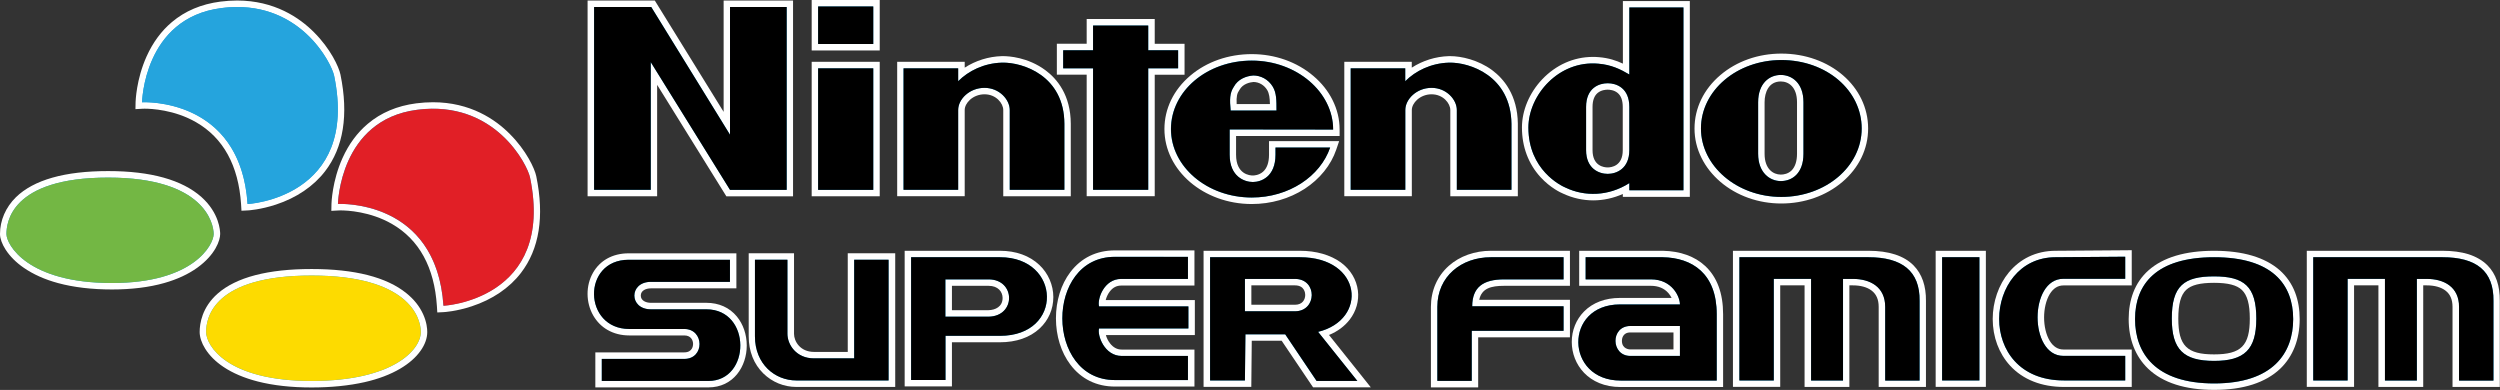 <?xml version="1.0" encoding="utf-8"?>
<!-- Generator: Adobe Illustrator 26.0.1, SVG Export Plug-In . SVG Version: 6.00 Build 0)  -->
<svg version="1.1" id="Layer_1" xmlns="http://www.w3.org/2000/svg" xmlns:xlink="http://www.w3.org/1999/xlink" x="0px" y="0px"
	 viewBox="0 0 3839 598.8" style="enable-background:new 0 0 3839 598.8;" xml:space="preserve">
<rect x="0" y="0" width="3839" height="598.8" fill="#333333" stroke="none"/>
<style type="text/css">
	.st0{fill-rule:evenodd;clip-rule:evenodd;fill:#25A4DD;}
	.st1{fill:#FFFFFF;}
	.st2{fill-rule:evenodd;clip-rule:evenodd;fill:#FDDB00;}
	.st3{fill-rule:evenodd;clip-rule:evenodd;fill:#73B744;}
	.st4{fill-rule:evenodd;clip-rule:evenodd;fill:#E11F26;}
</style>
<g>
	<g>
		<g>
			<rect x="1251.3" y="5" class="st0" width="94.6" height="67.6"/>
			<path class="st1" d="M1341,9.9v57.7h-84.7V9.9H1341 M1350.9,0h-9.9h-84.7h-9.9v9.9v57.7v9.9h9.9h84.7h9.9v-9.9V9.9V0L1350.9,0z"
				/>
		</g>
		<g>
			<path class="st0" d="M1922.2,308.3c-71.2,0-129.1-49.4-129.1-110.1c0-29.8,13.5-57.6,38-78.3c24.3-20.5,56.6-31.8,91.1-31.8
				c34.3,0,66.8,11.5,91.4,32.5c24.8,21.1,38.5,48.9,38.5,78.3l0,5h-159v33.8c0,17,8,36.9,30.6,36.9c5,0,29.8-1.8,29.8-36.9v-16
				h95.8l-2.2,6.6c-7.8,22.7-24.3,43.1-46.5,57.5C1978,300.5,1950.8,308.3,1922.2,308.3z M1955.3,164.7c-0.1-12.7-0.5-21.6-4.9-28.9
				c-5.6-9.3-15.1-14.9-25.6-15c-5.8,0.4-19.4,2.8-25.8,14.8l-0.1,0.2l-0.1,0.2c-4.8,7.2-5.5,15.1-4.4,28.7H1955.3z"/>
			<path class="st1" d="M1922.2,93c68.7,0,124.9,48.2,124.9,105.8h-159c0,0,0,28.6,0,38.8c0,33.9,23,41.9,35.6,41.9
				c12.6,0,34.8-7.9,34.8-41.9c0-10.2,0-11,0-11h83.9c-15.1,44.3-63.4,76.7-120.3,76.7c-68.7,0-124.1-47.5-124.1-105.1
				C1798.1,139.7,1853.4,93,1922.2,93 M1889.8,169.7h70.4c0-15.8,0-27-5.6-36.4c-7.1-11.8-19-17.4-30-17.4c-11,0.8-23.7,5.6-30,17.4
				C1888.2,142.9,1888.2,153.1,1889.8,169.7 M1922.2,83.1c-35.7,0-69.2,11.7-94.3,33c-25.7,21.7-39.8,50.9-39.8,82.1
				c0,63.5,60.2,115.1,134.1,115.1c29.5,0,57.6-8.1,81.2-23.3c23.1-15,40.4-36.3,48.5-60.1l4.5-13.2h-13.9h-83.9h-9.9v9.9v11
				c0,12-3.1,20.8-9.3,26.2c-6.1,5.3-13.5,5.7-15.6,5.7c-4.3,0-25.7-1.5-25.7-31.9v-28.8h149h10l0-10c0-15.7-3.7-30.9-10.9-45.3
				c-6.9-13.8-16.8-26.2-29.3-36.8C1991.4,95,1957.7,83.1,1922.2,83.1L1922.2,83.1z M1899,159.8c-0.6-11.9,0.8-16.5,3.8-20.9
				l0.3-0.4l0.2-0.4c5.2-9.7,16.6-11.8,21.6-12.2c8.6,0.1,16.5,4.8,21.1,12.5c3.1,5.4,3.9,12.1,4.1,21.4H1899L1899,159.8z"/>
		</g>
		<g>
			<polygon class="st0" points="1118.3,296.5 1004.2,112.8 1004.2,296.5 907.2,296.5 907.2,5.8 1002.7,5.8 1116.1,189.4 1116.1,5.8 
				1213,5.8 1213,296.5 			"/>
			<path class="st1" d="M1208.1,10.7v280.8h-87L999.3,95.4v196.2h-87V10.7h87.7L1121,206.9V10.7H1208.1 M1218,0.8h-9.9h-87h-9.9v9.9
				v161.1L1008.4,5.5l-2.9-4.7h-5.6h-87.7h-9.9v9.9v280.8v9.9h9.9h87h9.9v-9.9V130.3l103.4,166.5l2.9,4.7h5.5h87h9.9v-9.9V10.7V0.8
				L1218,0.8z"/>
		</g>
		<g>
			<path class="st0" d="M1545.6,296.4V168.9c0-13.7-14.5-29-33.8-29c-16.7,0-35.4,12.4-35.4,29v127.5h-93.8V99.9h93.8v13.7
				c17.3-13.7,39.4-21.7,62.1-22.4c0.6,0,1.3,0,1.9,0c16.5,0,41.4,5.4,62,20.6c16.8,12.5,36.9,36.2,37,78.4v106.3H1545.6z"/>
			<path class="st1" d="M1540.4,96.2c32.2,0,93.9,21.1,94,94c0,12.6,0,101.3,0,101.3h-83.9c0,0,0-110.7,0-122.6
				c0-15.8-15.8-34-38.8-34s-40.4,17.4-40.4,34c0,7.9,0,122.6,0,122.6h-83.9V104.9h83.9c0,0,0,15,0,19.8
				c15.8-15.8,39.6-27.7,67.2-28.5C1539.2,96.2,1539.8,96.2,1540.4,96.2 M1540.4,86.2L1540.4,86.2c-0.7,0-1.4,0-2,0
				c-20.4,0.6-40.3,6.9-57,17.7v-9h-9.9h-83.9h-9.9v9.9v186.6v9.9h9.9h83.9h9.9v-9.9V168.9c0-5.3,3.1-11.2,8.2-15.8
				c6-5.3,13.9-8.3,22.2-8.3c17.9,0,28.8,14,28.8,24.1v122.6v9.9h9.9h83.9h9.9v-9.9V190.2c-0.1-44.3-21.2-69.2-39-82.4
				C1578.3,87.8,1548.8,86.2,1540.4,86.2L1540.4,86.2z"/>
		</g>
		<g>
			<path class="st0" d="M2047.2,198.9L2047.2,198.9C2047.2,198.9,2047.2,198.9,2047.2,198.9L2047.2,198.9z"/>
			<path class="st1" d="M2047.2,198.9L2047.2,198.9C2047.2,198.9,2047.2,198.9,2047.2,198.9L2047.2,198.9"/>
		</g>
		<g>
			<rect x="1251.3" y="99.9" class="st0" width="94.6" height="196.7"/>
			<path class="st1" d="M1341,104.9v186.7h-84.7V104.9H1341 M1350.9,94.9h-9.9h-84.7h-9.9v9.9v186.7v9.9h9.9h84.7h9.9v-9.9V104.9
				V94.9L1350.9,94.9z"/>
		</g>
		<g>
			<polygon class="st0" points="1673.6,296.4 1673.6,109.8 1627.8,109.8 1627.8,72.2 1673.6,72.2 1673.6,34.2 1768.2,34.2 
				1768.2,72.2 1814.1,72.2 1814.1,109.8 1768.2,109.8 1768.2,296.4 			"/>
			<path class="st1" d="M1763.3,39.2v38h45.9v27.7h-45.9v186.6h-84.7V104.9h-45.9V77.2h45.9v-38H1763.3 M1773.2,29.2h-9.9h-84.7
				h-9.9v9.9v28.1h-35.9h-9.9v9.9v27.7v9.9h9.9h35.9v176.7v9.9h9.9h84.7h9.9v-9.9V114.8h35.9h9.9v-9.9V77.2v-9.9h-9.9h-35.9V39.2
				V29.2L1773.2,29.2z"/>
		</g>
		<g>
			<path class="st0" d="M2735.4,307.5c-70.8,0-128.3-49.4-128.3-110.1c0-29.7,13.5-57.5,37.9-78.3c24.2-20.5,56.3-31.8,90.4-31.8
				c72,0,128.3,48.4,128.3,110.1c0,29.7-13.5,57.5-38,78.3C2801.6,296.2,2769.5,307.5,2735.4,307.5z M2734.6,120.1
				c-13.8,0-29.8,9.7-29.8,36.9v79.2c0,25.5,15,36.9,29.8,36.9c22,0,29.8-19.1,29.8-36.9V157C2764.4,140,2756.6,120.1,2734.6,120.1z
				"/>
			<path class="st1" d="M2735.4,92.2c69.6,0,123.4,46.7,123.4,105.1s-55.4,105.1-123.4,105.1S2612,255.1,2612,197.4
				C2612,138.9,2667.3,92.2,2735.4,92.2 M2734.6,278c17.4,0,34.8-11.8,34.8-41.9c0-11,0-38.8,0-39.6c0-7.2,0-28.6,0-39.6
				c0-30-18.2-41.9-34.8-41.9c-17.4,0-34.8,12.6-34.8,41.9c0,11.1,0,38.8,0,38.8s0,29.3,0,40.4C2699.8,265.4,2718,278,2734.6,278
				 M2735.4,82.3c-35.3,0-68.6,11.7-93.6,33c-25.6,21.7-39.7,50.9-39.7,82.1c0,15.7,3.6,30.9,10.8,45.2c6.8,13.7,16.6,26,28.9,36.6
				c25.2,21.5,58.4,33.3,93.6,33.3c35.3,0,68.5-11.7,93.6-33c25.6-21.7,39.7-50.9,39.7-82.1C2868.7,132.8,2810.1,82.3,2735.4,82.3
				L2735.4,82.3z M2734.6,268.1c-11.5,0-24.9-8.4-24.9-31.9v-40.4V157c0-15.4,6.5-31.9,24.9-31.9c12,0,24.9,8.4,24.9,31.9v39.6v39.6
				c0,11.1-2.8,19.8-8.1,25.3C2746,266.9,2739.3,268.1,2734.6,268.1L2734.6,268.1z"/>
		</g>
		<g>
			<path class="st0" d="M2446.5,302.7c-15.1,0-30.3-3.4-43.8-9.7c-4-1.7-60.7-26.4-60.7-97.1c0-24.9,10.8-50.5,29.6-70.4
				c20.1-21.3,46.5-33,74.3-33c3,0,6.1,0.1,9.1,0.4c17.6,1.4,30.9,7,42,13V6.6h93v290.7h-93v-7.4
				C2481.2,298.3,2463.9,302.7,2446.5,302.7C2446.5,302.7,2446.5,302.7,2446.5,302.7z M2468.8,132.7c-26.2,0-28.3,24.1-28.3,31.4
				v66.5c0,29.9,23.5,31.4,28.3,31.4c4.7,0,28.3-1.5,28.3-31.4v-66.5C2497,156.8,2495,132.7,2468.8,132.7z"/>
			<path class="st1" d="M2502,11.5C2502,11.5,2502,11.5,2502,11.5C2502,11.5,2502,11.5,2502,11.5 M2585.1,11.5v280.7H2502
				c0,0,0-9.5,0-11c-17.9,11.4-37.1,16.5-55.5,16.5c-14.8,0-29.1-3.3-41.8-9.3c-7.9-3.2-57.7-27.7-57.7-92.5
				c0-47.4,42.3-98.5,98.8-98.5c2.9,0,5.8,0.1,8.7,0.4c19.8,1.6,34,8.7,47.5,16.6c0-43,0-102.1,0-102.9H2585.1 M2468.8,267
				c13.4,0,33.2-8,33.2-36.4c0-11.8,0-33.2,0-33.2s0-23.7,0-33.2c0-29.2-19.8-36.4-33.2-36.4c-13.4,0-33.2,7.2-33.2,36.4
				c0,9.5,0,33.2,0,33.2s0,23,0,33.2C2435.5,259,2455.3,267,2468.8,267 M2595,1.6h-9.9H2502h-9.9v9.9v0v86.2
				c-10-4.7-21.9-8.7-36.7-9.9c-3.2-0.3-6.4-0.4-9.5-0.4c-29.2,0-56.8,12.3-77.9,34.6c-19.6,20.8-30.9,47.7-30.9,73.9
				c0,29.5,9.9,55.8,28.5,76.1c15.3,16.7,31.4,24,35.1,25.5c14.2,6.6,30,10.2,45.8,10.2c15.6,0,31-3.4,45.5-9.8v4.4h9.9h83.1h9.9
				v-9.9V11.5V1.6L2595,1.6z M2468.8,257.1c-5.5,0-23.3-1.9-23.3-26.5v-33.2v-33.2c0-9.9,2.7-17.2,7.9-21.5c5.5-4.5,12.5-5,15.3-5
				c2.8,0,9.9,0.5,15.3,5c5.3,4.3,7.9,11.6,7.9,21.5v33.2v33.2C2492,255.1,2474.2,257.1,2468.8,257.1L2468.8,257.1z"/>
		</g>
		<g>
			<path class="st0" d="M2232.1,296.4V168.9c0-13.7-14.5-29-33.8-29c-20.2,0-35.3,15.3-35.3,29v127.5h-93.8V99.9h93.7v13.7
				c17.3-13.7,39.4-21.7,62.1-22.4c0.6,0,1.2,0,1.9,0c16.2,0,40.9,5.4,61.5,20.6c16.9,12.5,37.1,36.2,37.5,78.3v106.3H2232.1z"/>
			<path class="st1" d="M2226.9,96.2c31.5,0,93.3,21.1,94.1,94c0,12.6,0,101.3,0,101.3h-83.9c0,0,0-110.7,0-122.6
				c0-15.8-15.8-34-38.8-34c-22.9,0-40.3,17.4-40.3,34c0,7.9,0,122.6,0,122.6h-83.9V104.9h83.8c0,0,0,15,0,19.8
				c15.8-15.8,39.6-27.7,67.2-28.5C2225.7,96.2,2226.3,96.2,2226.9,96.2 M2226.9,86.2L2226.9,86.2c-0.7,0-1.3,0-2,0
				c-20.4,0.6-40.3,6.9-57,17.7v-9h-9.9h-83.8h-9.9v9.9v186.6v9.9h9.9h83.9h9.9v-9.9V168.9c0-5.3,3.1-11.2,8.2-15.8
				c6-5.3,13.8-8.3,22.1-8.3c17.9,0,28.8,14,28.8,24.1v122.6v9.9h9.9h83.9h9.9v-9.9V190.2v-0.1l0-0.1c-0.5-44.2-21.8-69.1-39.5-82.3
				C2269.8,91.9,2243.9,86.2,2226.9,86.2L2226.9,86.2z"/>
		</g>
		<g>
			<rect x="2977.3" y="390.1" class="st0" width="67.2" height="199.2"/>
			<path class="st1" d="M3039.6,395v189.2h-57.3V395H3039.6 M3049.5,385.1h-9.9h-57.3h-9.9v9.9v189.2v9.9h9.9h57.3h9.9v-9.9V395
				V385.1L3049.5,385.1z"/>
		</g>
		<g>
			<path class="st0" d="M919.1,590v-43.9h131.7c5.9,0,10.7-1.9,14-5.5c2.9-3.2,4.5-7.6,4.5-12.3c0-8.8-5.8-18.2-18.5-18.2h-84.5
				c-38.8,0-59.1-29.7-59.1-59c0-27.6,18.2-57.2,58.2-57.2h160.5v43.9H999.6c-14.1,0-20.5,8.4-20.5,16.1c0,7.8,6.4,16.1,20.5,16.1
				h85.2c17.7,0,32.6,6.7,43,19.2c9.1,11,14.1,25.7,14.1,41.4c0,29.5-18.6,59.3-54.1,59.3H919.1z"/>
			<path class="st1" d="M965.4,398.9c0,0,0.1,0,0.1,0h155.4v33.9H999.6c-33.9,0-33.9,42.2,0,42.2h85.2c69.3,0,68.5,110,3,110H924.1
				v-33.9h126.7c31.6,0,30.9-46,0-46h-84.5C895.4,505.2,893.2,398.9,965.4,398.9 M965.4,389c-12.5,0-23.7,2.8-33.3,8.2
				c-8.9,5.1-16.1,12.3-21.3,21.3c-11.5,19.9-11.4,45.9,0.3,66.2c5.3,9.1,12.7,16.7,21.6,21.8c9.8,5.7,21.1,8.6,33.6,8.6h84.5
				c10,0,13.5,7.1,13.5,13.2c0,2.1-0.7,12.8-13.5,12.8H924.1h-9.9v9.9V585v9.9h9.9h163.6c38.8,0,59-32.3,59-64.3
				c0-16.9-5.4-32.7-15.2-44.6c-11.4-13.8-27.6-21-46.8-21h-85.2c-7.7,0-15.5-3.4-15.5-11.1c0-7.7,7.8-11.1,15.5-11.1h121.4h9.9
				v-9.9v-33.9V389h-9.9H965.5H965.4L965.4,389C965.4,389,965.4,389,965.4,389L965.4,389z"/>
		</g>
		<g>
			<path class="st0" d="M1222.7,589.2c-17.9,0-34.7-6.8-47.3-19.2c-13.7-13.5-21-32-21-53.6V393.8h59.8v118.8
				c0,13.6,11.1,32.7,35.7,32.7h56.8V393.8h62.8v195.4H1222.7z"/>
			<path class="st1" d="M1364.5,398.8v185.4h-141.8c-32.4,0-63.4-24.9-63.4-67.8V398.8h49.8v113.8c0,16.6,13.5,37.7,40.7,37.7h61.8
				V398.8H1364.5 M1374.4,388.9h-9.9h-52.8h-9.9v9.9v141.6h-51.8c-21.2,0-30.7-16.2-30.7-27.8V398.8v-9.9h-9.9h-49.8h-9.9v9.9v117.6
				c0,22.9,7.8,42.7,22.5,57.1c13.6,13.3,31.6,20.7,50.8,20.7h141.8h9.9v-9.9V398.8V388.9L1374.4,388.9z"/>
		</g>
		<g>
			<path class="st0" d="M3771.2,589.3V471.2c0-34.3-31.3-38-44.8-38h-10.1v156.1h-59V433.2H3610v156h-62.8V390.1h203.3
				c30.5,0,52.1,6.9,66.1,21c11.8,12,17.7,29.2,17.4,51.2v127.1H3771.2z"/>
			<path class="st1" d="M3750.6,395c52,0,79.1,21.1,78.5,67.1v122.2h-52.8V471.2c0-30.9-23.4-43-49.7-43h-15.1v156.1h-49V428.3H3605
				v156h-52.8V395h52.8H3750.6 M3750.6,385.1H3605h-52.8h-9.9v9.9v189.2v9.9h9.9h52.8h9.9v-9.9v-146h37.4v146.1v9.9h9.9h49h9.9v-9.9
				V438.2h5.2c12,0,21.9,2.7,28.8,7.9c7.4,5.6,11,13.8,11,25.1v113.1v9.9h9.9h52.8h9.9v-9.9V462.2c0.3-23.3-6-41.7-18.8-54.6
				c-7.6-7.7-17.6-13.5-29.6-17.3C3779.3,386.9,3765.8,385.1,3750.6,385.1L3750.6,385.1z"/>
		</g>
		<g>
			<path class="st0" d="M3169.3,589.2c-33,0-60.3-10.8-79.1-31.1c-16.3-17.7-25.3-42-25.3-68.3c0-25.3,8.6-50.2,23.6-68.3
				c17-20.6,40.5-31.4,67.9-31.4l112-0.8v43.9h-100c-13.1,0-21.1,8.7-25.4,16.1c-5.9,9.8-9.2,23.7-9.2,38.1s3.4,28.3,9.2,38.1
				c4.4,7.3,12.3,16.1,25.4,16.1h100v47.7H3169.3z"/>
			<path class="st1" d="M3263.5,394.2v33.9h-95c-52.8,0-52.8,118.4,0,118.4h95v37.7h-94.2c-137.2,0-123.7-189.2-12.8-189.2
				L3263.5,394.2 M3273.5,384.2l-10,0.1l-107,0.8c-14.8,0-28.7,3.1-41.2,9.1c-11.7,5.7-21.9,13.8-30.5,24.1
				c-15.7,19-24.8,45.1-24.8,71.5c0,27.5,9.5,53,26.7,71.7c19.7,21.4,48.3,32.7,82.7,32.7h94.2h9.9v-9.9v-37.7v-9.9h-9.9h-95
				c-8.7,0-15.8-4.6-21.2-13.6c-5.4-9.1-8.5-22.1-8.5-35.6c0-13.5,3.1-26.5,8.5-35.6c5.4-9,12.5-13.6,21.2-13.6h95h9.9v-9.9v-33.9
				V384.2L3273.5,384.2z"/>
		</g>
		<g>
			<path class="st0" d="M3400,593.8c-43.3,0-76.3-10.5-98-31.3c-18.5-17.7-28.3-42.8-28.3-72.5c0-30.2,9.8-54.2,29-71.3
				c21.4-19,54.2-28.7,97.3-28.7c43.1,0,75.9,9.7,97.3,28.7c19.2,17.1,29,41.1,29,71.3c0,29.7-9.8,54.8-28.3,72.5
				C3476.3,583.3,3443.3,593.8,3400,593.8z M3399.9,429.5c-23.1,0-37.4,3.7-46.2,12.1c-9.3,8.8-13.6,24-13.6,47.8
				c0,44.2,15.7,59.9,59.9,59.9c44.2,0,59.9-15.7,59.9-59.9c0-23.5-4.3-38.6-13.6-47.5C3437.2,433.3,3422.9,429.5,3399.9,429.5z"/>
			<path class="st1" d="M3400,395c88.9,0,121.4,41.5,121.4,95c0,52-30.9,98.8-121.4,98.8s-121.4-46.8-121.4-98.8
				C3278.6,436.5,3311.1,395,3400,395 M3399.9,554.2c46.8,0,64.9-17.4,64.9-64.9c0-49.7-18.8-64.9-64.9-64.9
				c-46,0-64.9,14.3-64.9,64.9C3335,536.8,3353.1,554.2,3399.9,554.2 M3400,385.1c-44.4,0-78.2,10.1-100.6,29.9
				c-10.5,9.3-18.4,20.7-23.5,34c-4.7,12.2-7.1,26-7.1,41c0,31.1,10.3,57.4,29.8,76.1c22.7,21.7,56.8,32.6,101.5,32.6
				c44.7,0,78.8-11,101.5-32.6c19.5-18.7,29.8-45,29.8-76.1c0-15-2.4-28.8-7.1-41c-5.1-13.3-13.1-24.7-23.5-34
				C3478.2,395.2,3444.4,385.1,3400,385.1L3400,385.1z M3399.9,544.2c-41.6,0-54.9-13.3-54.9-54.9c0-22.3,3.8-36.4,12.1-44.2
				c7.9-7.4,21.1-10.8,42.8-10.8c21.4,0,35,3.5,42.8,11c8.2,7.9,12.1,21.8,12.1,43.9C3454.8,530.9,3441.5,544.2,3399.9,544.2
				L3399.9,544.2z"/>
		</g>
		<g>
			<path class="st0" d="M1394.1,588.5V390.1h141.5c50.6,0,77.1,33.3,77.1,66.2c0,31-24.1,64.4-77.1,64.4h-78.7v67.8H1394.1z
				 M1518.1,481.3c18.4-0.3,26.5-12.2,26.4-23.9c-0.1-16.1-13.8-23.4-26.4-23.4h-61.4v47.4H1518.1z"/>
			<path class="st1" d="M1535.6,395c94.2,0,98,120.7,0,120.7h-83.7v67.8h-52.8V395h52.8H1535.6 M1451.8,486.3h66.4
				c42.3-0.7,41.5-57.3,0-57.3h-66.4V486.3 M1535.6,385.1h-83.7h-52.8h-9.9v9.9v188.5v9.9h9.9h52.8h9.9v-9.9v-57.9h73.7
				c25,0,46.1-7.3,61-21.2c13.6-12.6,21-29.7,21-48.2c0-18.4-7.8-36.4-21.3-49.2C1581.2,392.7,1560.2,385.1,1535.6,385.1
				L1535.6,385.1z M1461.7,438.9h56.4c14.7,0,21.4,9.3,21.5,18.5c0.1,13.7-11.5,18.7-21.5,18.9h-56.3V438.9L1461.7,438.9z"/>
		</g>
		<g>
			<path class="st0" d="M2019.1,590l-48.2-71.6h-53.5l-0.7,70.8h-63.4V390.1h143c24,0,44.7,5.9,59.8,17.2
				c13.7,10.2,22.3,24.4,24.2,40c1.7,14.3-2.3,28.8-11.5,40.7c-8.5,11.1-20.9,19.4-36.1,24.4l62.1,77.7H2019.1z M1988.6,473
				c10,0,20.8-6.3,20.8-20.1c0-9.8-6.4-19.7-20.8-19.7h-71.9V473H1988.6z"/>
			<path class="st1" d="M1996.1,395c95.7,0,104.8,95.7,27.9,114.6l60.3,75.4h-62.6l-48.2-71.6h-61.1l-0.7,70.8h-53.5V395h53.5
				H1996.1 M1911.7,478h76.9c33.9,0,34.7-49.7,0-49.7h-76.9V478 M1996.1,385.1h-84.5h-53.5h-9.9v9.9v189.2v9.9h9.9h53.5h9.9l0.1-9.9
				l0.6-61h45.9l45.3,67.2l3,4.4h5.3h62.6h20.7l-12.9-16.2l-51.3-64.2c13.2-5.4,24-13.5,31.9-23.7c9.9-12.9,14.4-28.7,12.5-44.3
				c-2.1-17-11.3-32.4-26.2-43.4C2042.9,391.4,2021.2,385.1,1996.1,385.1L1996.1,385.1z M1921.6,438.2h66.9
				c15,0,15.8,12.2,15.8,14.7c0,7-4.1,15.1-15.8,15.1h-66.9V438.2L1921.6,438.2z"/>
		</g>
		<g>
			<path class="st0" d="M1711.9,588.6c-26.5,0-48.7-10.9-64.4-31.6c-13.7-18.1-21.2-42.3-21.2-68.2c0-25.8,7.5-49.9,21.1-67.9
				c15.6-20.6,37.9-31.4,64.4-31.4h117.3v43.9h-107.5c-10.6,0-17.5,6-21.4,11.1c-5.5,7.1-7.9,15.6-8,21.2h137.7v43.9h-137.6
				c0.3,5.2,2.8,13.3,8.1,20.4c4.1,5.4,11.2,11.8,22.1,11.8h106.7v47H1711.9z"/>
			<path class="st1" d="M1824.2,394.4v33.9h-102.6c-26.4,0-36.9,30.8-33.9,42.2h137.2v33.9h-137.2c-3,10.5,8.4,42.2,34.7,42.2h101.8
				v37h-112.3c-107,0-107.8-189.2,0-189.2H1824.2 M1834.2,384.5h-9.9h-112.3c-28.2,0-51.8,11.5-68.4,33.4
				c-14.3,18.8-22.1,44-22.1,70.9c0,27,7.9,52.3,22.2,71.2c16.6,22,40.2,33.6,68.3,33.6h112.3h9.9v-9.9v-37v-9.9h-9.9h-101.8
				c-7,0-13-3.2-17.9-9.5c-3.4-4.3-5.4-9-6.4-12.8h126.7h9.9v-9.9v-33.9v-9.9h-9.9h-127c1-4,3-8.9,6.3-13.2
				c4.7-6.1,10.5-9.1,17.5-9.1h102.6h9.9v-9.9v-33.9V384.5L1834.2,384.5z"/>
		</g>
		<g>
			<path class="st0" d="M2202.3,589.9V471.1c0-47,36.6-81.1,87.1-81.1H2406v43.9h-96.2c-28.8,0-42.2,9.5-43.9,31.4H2406V513h-141
				v76.9H2202.3z"/>
			<path class="st1" d="M2401,395V429h-91.2c-32.4,0-49,12.1-49,41.4H2401V508h-141v76.9h-52.8V471.1c0-46.7,36.9-76.1,82.2-76.1
				H2401 M2411,385.1h-9.9h-111.6c-24.9,0-47.9,8.2-64.7,23.1c-17.7,15.7-27.5,38.1-27.5,63v113.8v9.9h9.9h52.8h9.9v-9.9V518h131
				h9.9V508v-37.7v-9.9h-9.9h-129.4c3.7-17.6,18-21.5,38.2-21.5h91.2h9.9V429V395V385.1L2411,385.1z"/>
		</g>
		<g>
			<path class="st0" d="M2488.5,589.3c-21.3,0-39.3-6.9-52.1-20.1c-11.4-11.7-17.7-27.4-17.7-44.1c0-30.2,21.6-62.6,69-62.6h86.4
				c-2.6-10.8-13.2-28.6-38.8-28.6H2430v-43.9h123.4c55.9,1,87.8,34.7,87.8,92.4v106.8H2488.5z M2503.6,505.6
				c-12.4,0-17.9,8.9-17.9,17.8c0,4.8,1.6,9.4,4.5,12.7c3.2,3.6,7.8,5.6,13.4,5.6h71.1v-36H2503.6z"/>
			<path class="st1" d="M2553.3,395c45.2,0.8,82.9,24.9,82.9,87.4v40.8v61.1h-147.7c-85.2,0-87.4-116.9-0.8-116.9h92
				c0-12-12-38.5-44.5-38.5h-100.3V395H2553.3 M2503.6,546.5h76.1v-23.3v-22.7h-76.1C2472.6,500.6,2473.4,546.5,2503.6,546.5
				 M2553.4,385.1L2553.4,385.1h-118.5h-9.9v9.9V429v9.9h9.9h100.3c11.3,0,20.4,3.8,26.9,11.3c2.1,2.4,3.7,4.9,4.8,7.3h-79.3
				c-22.6,0-41.7,7.2-55.2,20.9c-12.1,12.3-18.8,28.9-18.8,46.7c0,34.4,25.7,69.2,74.8,69.2h147.7h9.9v-9.9v-61.1v-40.8
				c0-32.2-9.3-57.2-27.7-74.2C2602.5,393.6,2580.1,385.6,2553.4,385.1L2553.4,385.1L2553.4,385.1z M2503.6,536.6
				c-1.3,0-13-0.4-13-13.3c0-2.1,0.6-12.8,13-12.8h66.2v12.7v13.3H2503.6L2503.6,536.6z"/>
		</g>
		<g>
			<path class="st0" d="M2890,589.3V471.2c0-34.3-31.3-38-44.8-38H2835v156.1h-59V433.2h-47.4v156h-62.8V390.1h203.2
				c29.9,0,52.2,7.1,66.1,21.2c11.9,12,17.8,29.2,17.5,51v127.1H2890z"/>
			<path class="st1" d="M2869.2,395c51.3,0,79.2,21.1,78.6,67.1v122.2h-52.8V471.2c0-30.9-23.4-43-49.7-43h-15.1v156.1h-49V428.3
				h-57.3v156h-52.8V395h52.8H2869.2 M2869.2,385.1h-145.4h-52.8h-9.9v9.9v189.2v9.9h9.9h52.8h9.9v-9.9v-146h37.4v146.1v9.9h9.9h49
				h9.9v-9.9V438.2h5.2c12,0,21.9,2.7,28.8,7.9c7.4,5.6,11,13.8,11,25.1v113.1v9.9h9.9h52.8h9.9v-9.9V462.2
				c0.3-23.1-6.1-41.4-18.9-54.5C2923.9,392.7,2900.5,385.1,2869.2,385.1L2869.2,385.1z"/>
		</g>
		<g>
			<path class="st0" d="M478.5,590c-56.8,0-102.7-10.6-132.6-30.7c-25.3-17-34.3-37.3-34.3-49.5c0-27.6,16.3-91.7,166.9-91.7
				c64.9,0,112.9,12.1,142.5,35.9c28,22.5,30.2,48.4,30.2,55.8c0,6.8-2.8,30.6-39.1,52C580.8,580.3,534.6,590,478.5,590z"/>
			<path class="st1" d="M478.5,423.1c148.1,0,167.7,64,167.7,86.7c0,26.9-41.8,75.2-167.7,75.2c-130.3,0-162-54.5-162-75.2
				C316.5,488,327.5,423.1,478.5,423.1 M478.5,413.1c-67.2,0-115.7,12.7-144.2,37.7c-24.1,21.2-27.7,46.1-27.7,59
				c0,7.8,3,17,8.5,25.7c6.5,10.4,15.9,19.8,28,27.9c14.3,9.6,32,17.1,52.6,22.4c23.8,6.1,51.6,9.2,82.7,9.2
				c30.3,0,57.7-2.8,81.6-8.2c21.2-4.8,39.5-11.8,54.6-20.7c13.4-7.9,23.9-17.1,31.2-27.4c6.8-9.5,10.3-19.5,10.3-28.8
				c0-5-0.8-15.2-6.3-27.3c-5.5-12.2-14.2-23.1-25.8-32.4C593.6,425.6,544.6,413.1,478.5,413.1L478.5,413.1z"/>
		</g>
		<g>
			<path class="st0" d="M171.9,439.6c-39.2,0-93.9-5.6-132.6-32.5c-11.2-7.8-20.4-16.9-26.5-26.5C7.8,372.9,5,365.2,5,359.4
				c0-19.7,8.2-38.4,23-52.9c26.4-25.8,72.9-38.8,138.2-38.8c64.2,0,111.2,13,139.8,38.7c25.8,23.1,27.1,48.2,27.1,53
				c0,5.7-2.7,13.4-7.4,21.1c-5.9,9.6-14.7,18.8-25.5,26.5C279.5,421.9,240.6,439.6,171.9,439.6z"/>
			<path class="st1" d="M166.1,272.7c148.1,0,162,70.8,162,86.7c0,16-30.2,75.2-156.2,75.2c-130.2,0-162-59.2-162-75.2
				C9.9,343.5,15.1,272.7,166.1,272.7 M166.1,262.7c-66.7,0-114.3,13.5-141.7,40.2C8.7,318.4,0,338.4,0,359.4
				c0,6.7,3.1,15.4,8.6,23.9c6.5,10.1,16.1,19.8,27.9,27.9c14.5,10,32.2,18,52.6,23.5c24,6.5,51.9,9.8,82.9,9.8
				c30,0,57-3.3,80.2-9.9c19.8-5.6,36.9-13.5,50.9-23.6c27.6-19.9,35-41.9,35-51.7c0-5.2-1.4-32.2-28.7-56.7
				C279.7,276.2,231.6,262.7,166.1,262.7L166.1,262.7z"/>
		</g>
		<g>
			<path class="st0" d="M676,469.7c-9.5-144.3-129.3-151.6-153.2-151.6c-2.2,0-3.5,0.1-3.5,0.1l-5.3,0.3l0.1-5.4
				c0-1.4,0.8-33.7,16.5-68.5c14.6-32.4,45.5-72.7,109.3-81c8.5-1.1,17-1.7,25.1-1.7c55.7,0,93.1,25.7,114.7,47.3
				c24.3,24.3,36.9,51.2,39.2,62.4c12.4,60.3,4.8,108.9-22.7,144.5c-41.3,53.6-111.9,57.9-114.9,58.1l-4.9,0.3L676,469.7z"/>
			<path class="st1" d="M664.9,166.9c101.5,0,145.2,87,149,105.8c38.6,187.5-133,196.7-133,196.7
				c-9.8-149.2-134.8-156.3-158.2-156.3c-2.4,0-3.8,0.1-3.8,0.1s2.4-129.2,121.5-144.6C649,167.4,657.1,166.9,664.9,166.9
				 M664.9,157c-8.4,0-17.1,0.6-25.8,1.7c-29.1,3.8-54.1,14.3-74.3,31.4c-16.2,13.6-29.2,31.3-38.8,52.5
				c-16.1,35.7-16.9,69.1-17,70.5l-0.2,10.7l10.7-0.6l0,0c0,0,1.2-0.1,3.2-0.1c10.1,0,45.7,1.5,79.2,20.8
				c41.9,24.2,65.1,66.6,69,126.1l0.6,9.8l9.8-0.5c0.8,0,19.3-1.1,43-8.9c31.7-10.4,57.8-28.1,75.5-51.1
				c28.4-36.8,36.4-86.8,23.7-148.6c-2.4-11.8-15.5-39.9-40.6-64.9C760.9,183.5,722.3,157,664.9,157L664.9,157z"/>
		</g>
		<g>
			<path class="st0" d="M375.1,313.3c-9.6-144.1-129.3-151.4-153.2-151.4c-2.2,0-3.5,0.1-3.5,0.1l-5.3,0.3l0.1-5.4
				c0-1.4,0.8-33.7,16.5-68.5C244.3,56,275.2,15.7,339,7.4c8.5-1.1,17-1.7,25.1-1.7c55.7,0,93.1,25.7,114.7,47.3
				c24.3,24.3,36.9,51.2,39.2,62.4c12.4,60.3,4.8,108.9-22.7,144.5c-41.3,53.6-111.9,57.9-114.9,58.1l-4.9,0.3L375.1,313.3z"/>
			<path class="st1" d="M364.1,10.7c101.5,0,145.2,87,149,105.8c38.6,187.5-133,196.7-133,196.7c0-0.1,0-0.2,0-0.2
				c-9.9-149-134.8-156-158.2-156c-2.4,0-3.8,0.1-3.8,0.1s2.4-129.2,121.5-144.6C348.1,11.2,356.3,10.7,364.1,10.7 M364.1,0.8
				L364.1,0.8L364.1,0.8c-8.4,0-17.1,0.6-25.8,1.7c-29.1,3.8-54.1,14.3-74.3,31.4c-16.2,13.6-29.2,31.3-38.8,52.5
				c-16.1,35.7-16.9,69.1-17,70.5l-0.2,10.7l10.7-0.6c0,0,0,0,0,0c0,0,1.2-0.1,3.2-0.1c10.1,0,45.7,1.5,79.2,20.8
				c41.9,24.1,65.1,66.5,69.1,125.9l0,0.2l0.6,9.8l9.8-0.5c0.8,0,19.3-1.1,43-8.9c31.7-10.4,57.8-28.1,75.5-51.1
				c28.4-36.8,36.4-86.8,23.7-148.6c-2.4-11.8-15.5-39.9-40.6-64.9C460.1,27.3,421.5,0.8,364.1,0.8L364.1,0.8z"/>
		</g>
	</g>
	<g>
		<g>
			<g>
				<path d="M1121,206.9L1000,10.7h-87.7v280.8h87V95.4L1121,291.6h87V10.7h-87V206.9z M1809.1,104.9V77.2h-45.9v-38h-84.7v38h-45.9
					v27.7h45.9v186.6h84.7V104.9H1809.1z M1256.3,291.6h84.7V104.9h-84.7V291.6z M1256.3,67.6h84.7V9.9h-84.7V67.6z M2735.4,92.2
					c-68,0-123.4,46.7-123.4,105.1c0,57.7,55.4,105.1,123.4,105.1s123.4-46.7,123.4-105.1S2805,92.2,2735.4,92.2z M2769.4,236.2
					c0,30-17.4,41.9-34.8,41.9c-16.6,0-34.8-12.6-34.8-41.9c0-11,0-40.4,0-40.4s0-27.7,0-38.8c0-29.2,17.4-41.9,34.8-41.9
					c16.6,0,34.8,11.8,34.8,41.9c0,11,0,32.4,0,39.6C2769.4,197.4,2769.4,225.1,2769.4,236.2z M2502,114.4
					c-13.4-8-27.7-15-47.5-16.6c-60.9-5.6-107.5,48.2-107.5,98.1c0,64.9,49.8,89.3,57.7,92.5c28.5,13.4,64.9,13.4,97.3-7.2
					c0,1.6,0,11,0,11h83.1V11.5H2502C2502,10.7,2502,70.8,2502,114.4z M2502,197.4c0,0,0,21.4,0,33.2c0,28.5-19.8,36.4-33.2,36.4
					c-13.4,0-33.2-8-33.2-36.4c0-10.2,0-33.2,0-33.2s0-23.8,0-33.2c0-29.2,19.8-36.4,33.2-36.4c13.4,0,33.2,7.2,33.2,36.4
					C2502,173.7,2502,197.4,2502,197.4z M1538.6,96.2c-27.7,0.8-51.4,12.6-67.2,28.5c0-4.8,0-19.8,0-19.8h-83.9v186.6h83.9
					c0,0,0-114.7,0-122.6c0-16.6,17.4-34,40.4-34s38.8,18.2,38.8,34c0,11.8,0,122.6,0,122.6h83.9c0,0,0-88.6,0-101.3
					C1634.3,115.9,1570.3,95.4,1538.6,96.2z M2225.1,96.2c-27.7,0.8-51.4,12.6-67.2,28.5c0-4.8,0-19.8,0-19.8h-83.8v186.6h83.9
					c0,0,0-114.7,0-122.6c0-16.6,17.4-34,40.3-34c23,0,38.8,18.2,38.8,34c0,11.8,0,122.6,0,122.6h83.9c0,0,0-88.6,0-101.3
					C2320.1,115.9,2256.1,95.4,2225.1,96.2z M2047.2,199c0-57.7-56.2-105.9-124.9-105.9c-68.8,0-124.1,46.7-124.1,105.1
					c0,57.7,55.4,105.1,124.1,105.1c56.9,0,105.1-32.4,120.3-76.7h-83.9c0,0,0,0.8,0,11c0,34-22.2,41.9-34.8,41.9
					c-12.6,0-35.6-8-35.6-41.9c0-10.2,0-38.8,0-38.8L2047.2,199L2047.2,199z M1894.6,133.3c6.4-11.8,19-16.6,30-17.4
					c11,0,23,5.6,30,17.4c5.6,9.5,5.6,20.6,5.6,36.4h-70.4C1888.2,153.1,1888.2,142.9,1894.6,133.3z"/>
			</g>
		</g>
		<g id="data_00000084495309103927541880000003332984857545465222_">
			<path d="M966.3,505.2h84.5c30.9,0,31.6,46,0,46H924.1V585h163.6c65.6,0,66.4-110-3-110h-85.2c-33.9,0-33.9-42.2,0-42.2h121.4
				v-33.9H965.5C893.2,398.8,895.4,505.2,966.3,505.2z M1159.3,398.8v117.6c0,43,30.9,67.8,63.4,67.8h141.8V398.8h-52.8v151.5h-61.8
				c-27.2,0-40.7-21.1-40.7-37.7V398.8H1159.3z M1535.6,515.7h-83.7v67.8h-52.8V395h52.8h83.7C1629.8,395,1633.5,515.7,1535.6,515.7
				z M1518.1,429h-66.4v57.3h66.4C1560.4,485.6,1559.6,429,1518.1,429z M1824.2,546.6h-101.8c-26.4,0-37.7-31.6-34.7-42.2h137.2
				v-33.9h-137.2c-3-11.3,7.6-42.2,33.9-42.2h102.6v-33.9h-112.3c-107.8,0-107,189.2,0,189.2h112.3L1824.2,546.6L1824.2,546.6z
				 M2309.8,429h91.2V395h-111.6c-45.3,0-82.2,29.4-82.2,76.1l0,0v113.8h52.8V508h141v-37.7h-140.3
				C2260.8,441.1,2277.4,429,2309.8,429z M3156.5,395c-110.8,0-124.3,189.2,12.8,189.2l0,0h94.2v-37.7h-95
				c-52.8,0-52.8-118.4,0-118.4h95v-33.9L3156.5,395L3156.5,395z M2869.2,395h-145.4h-52.8v189.2h52.8v-156h57.3v156.1h49V428.3
				h15.1c26.4,0,49.7,12,49.7,43v113.1h52.8V462.2C2948.4,416.1,2920.5,395,2869.2,395z M2982.3,584.2h57.3V395h-57.3V584.2z
				 M3521.4,490c0,52-30.9,98.8-121.4,98.8s-121.4-46.8-121.4-98.8c0-53.5,32.4-95,121.4-95C3488.9,395,3521.4,436.5,3521.4,490z
				 M3464.8,489.3c0-49.7-18.8-64.9-64.9-64.9c-46,0-64.9,14.3-64.9,64.9c0,47.5,18.1,64.9,64.9,64.9
				C3446.6,554.2,3464.8,536.8,3464.8,489.3z M2636.2,482.5v40.8v61.1h-147.7c-85.2,0-87.4-116.9-0.8-116.9h92
				c0-12-12-38.5-44.5-38.5h-100.3V395h118.4C2598.5,395.8,2636.2,419.9,2636.2,482.5z M2579.7,500.6h-76.1c-30.9,0-30.1,46,0,46
				h76.1v-23.3V500.6z M1911.7,584.2h-53.5V395h53.5l0,0h84.5c95.7,0,104.8,95.7,27.9,114.6l60.3,75.4h-62.6l-48.2-71.6h-61.1
				L1911.7,584.2L1911.7,584.2z M1911.7,478h76.9c33.9,0,34.7-49.7,0-49.7h-76.9V478z M3750.6,395H3605h-52.8v189.2h52.8v-156h57.3
				v156.1h49V428.3h15.1c26.4,0,49.7,12,49.7,43v113.1h52.8V462.2C3829.6,416.1,3802.6,395,3750.6,395z"/>
		</g>
		<g>
			<path id="yellow_00000066493843832254755780000003447886941964031668_" class="st2" d="M478.5,423.1c148.1,0,167.7,64,167.7,86.7
				c0,26.9-41.8,75.2-167.7,75.2c-130.3,0-162-54.5-162-75.2C316.5,488,327.5,423.1,478.5,423.1z"/>
			<path id="green_00000010305384424872175080000011671984120386369446_" class="st3" d="M166.1,272.7c148.1,0,162,70.8,162,86.7
				c0,16-30.2,75.2-156.2,75.2c-130.2,0-162-59.2-162-75.2C9.9,343.5,15.1,272.7,166.1,272.7z"/>
			<path id="red_00000071547553165451941890000002524986650087882127_" class="st4" d="M519,313.2c0,0,2.4-129.2,121.5-144.6
				s169.4,84,173.5,104.2c38.6,187.5-133,197.1-133,196.7C670.1,304.6,519,313.2,519,313.2z"/>
			<path id="blue_00000027580338998056794180000004151204113428355227_" class="st0" d="M218.2,157c0,0,2.4-129.2,121.5-144.6
				s169.4,84,173.5,104.2c38.6,187.5-133,197.1-133,196.7C369.3,148.4,218.2,157,218.2,157z"/>
		</g>
	</g>
</g>
</svg>
